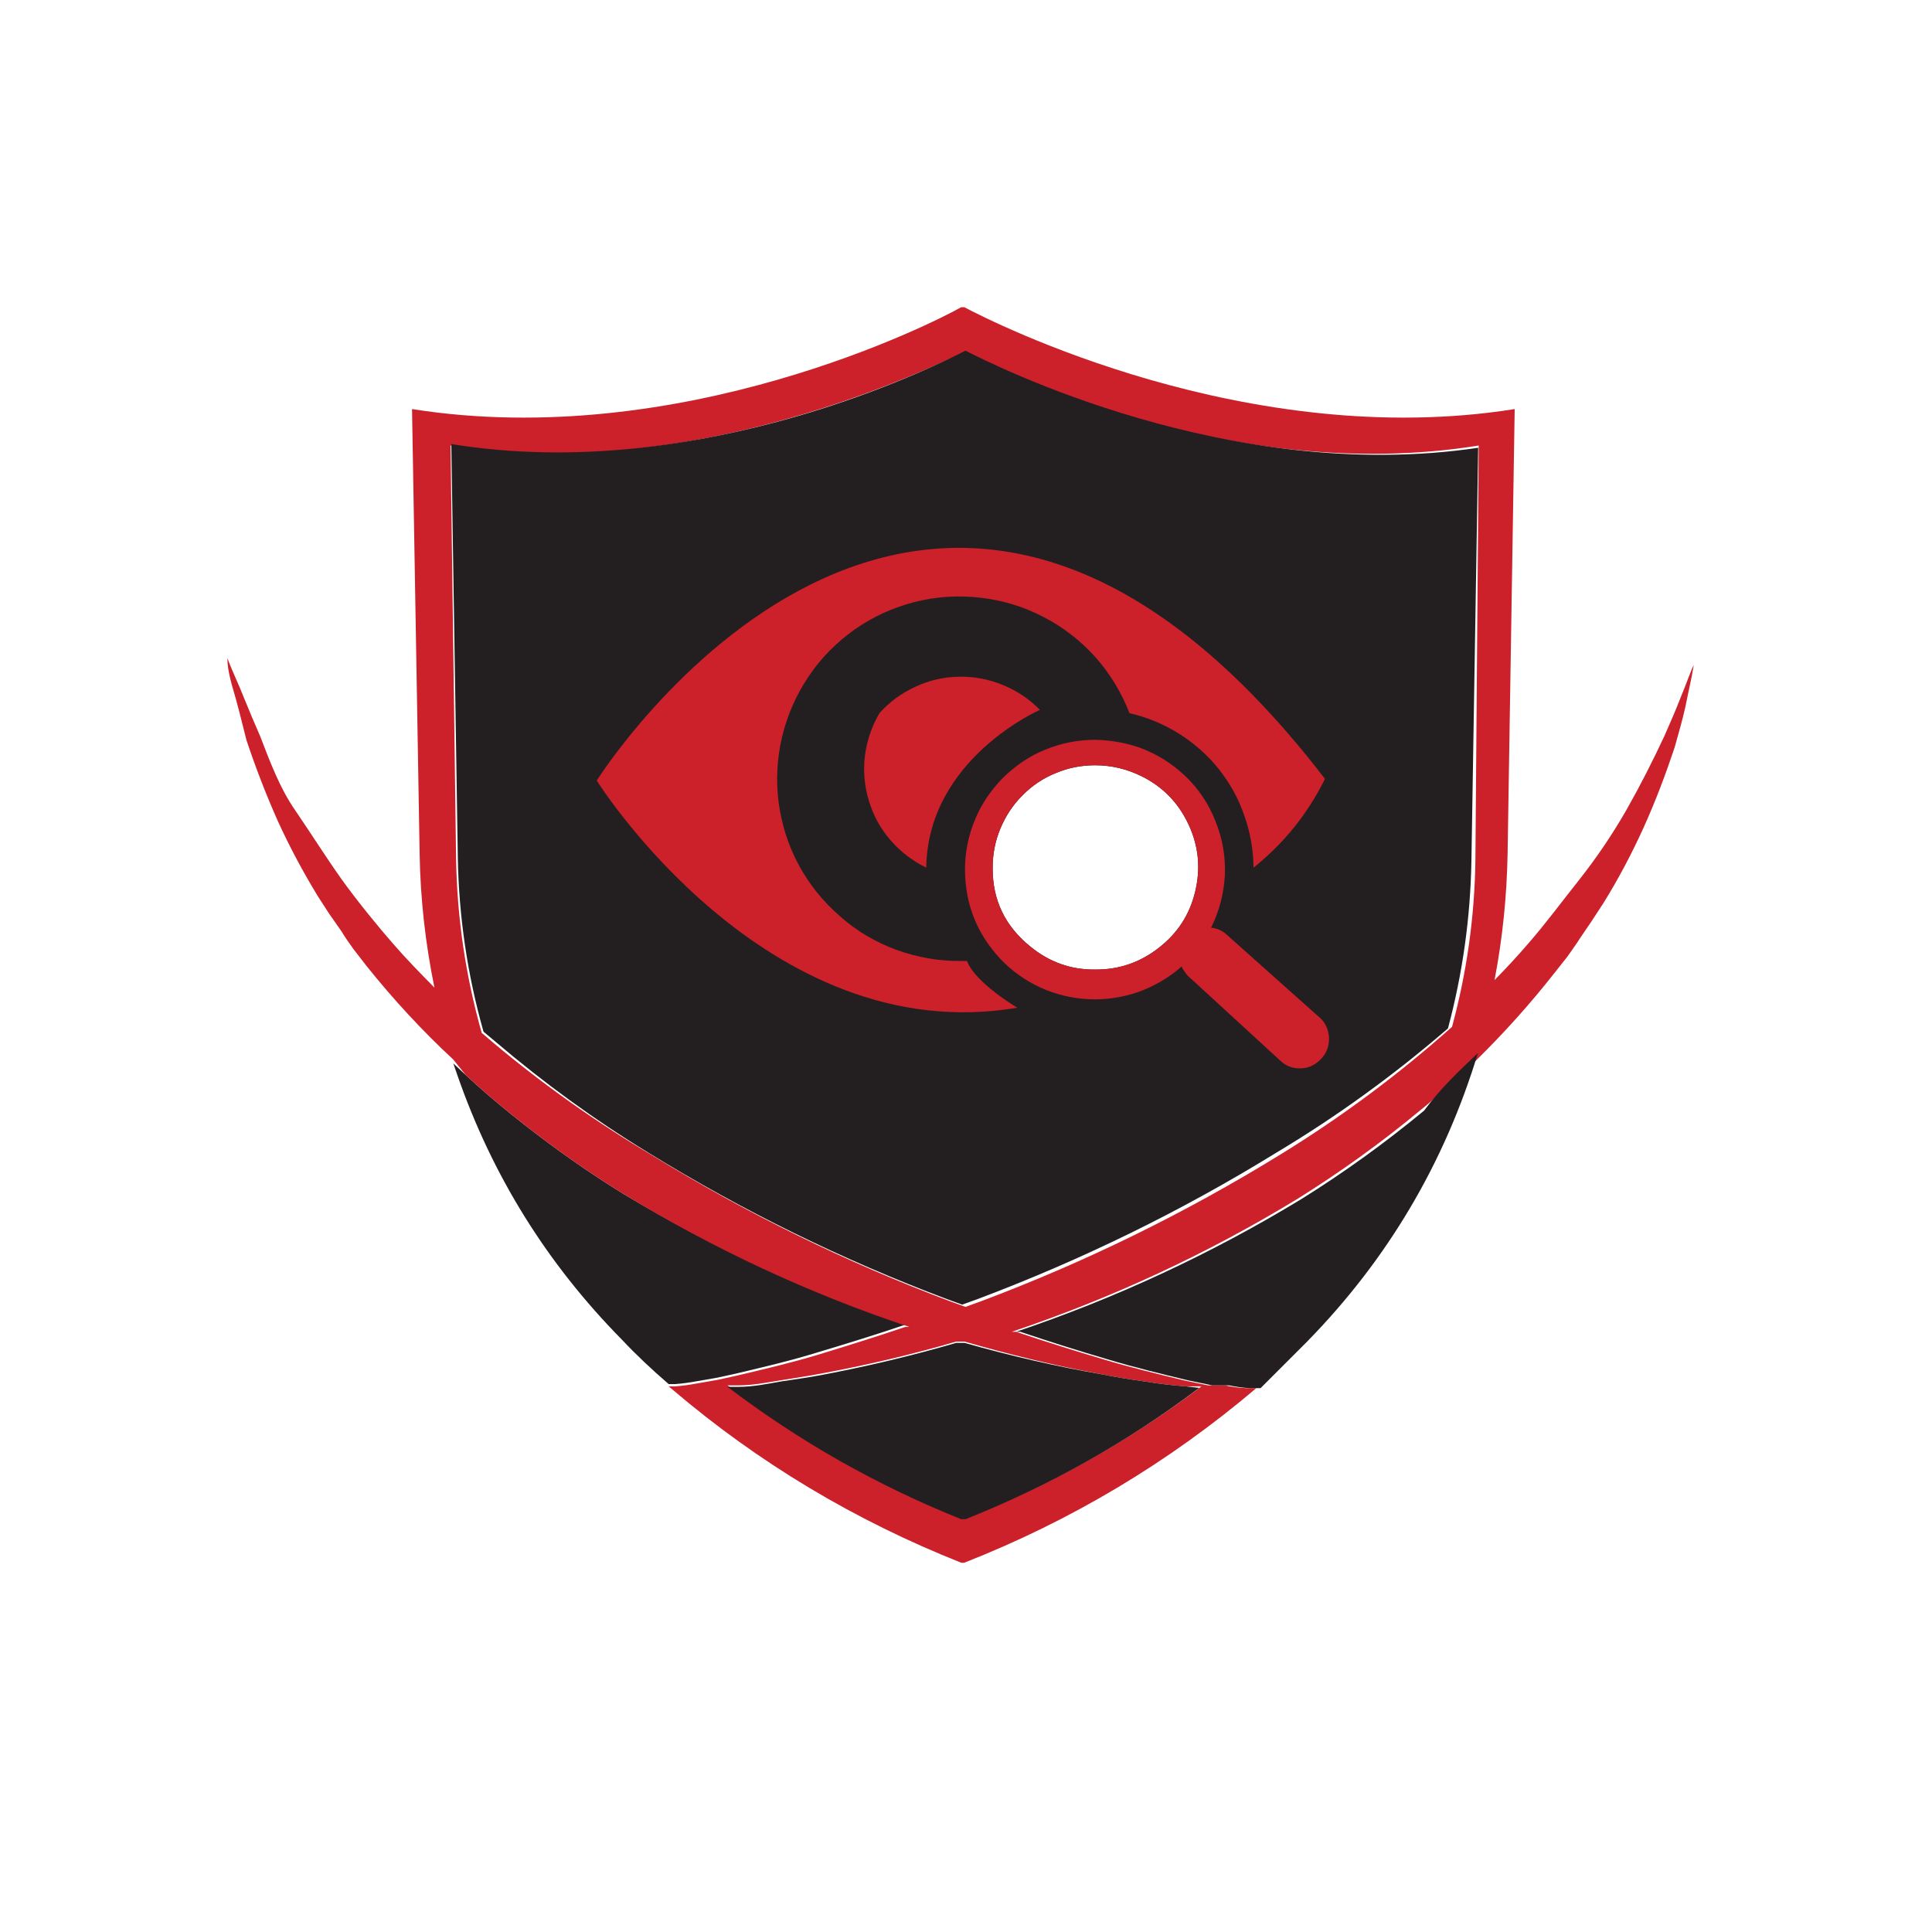 <svg xmlns="http://www.w3.org/2000/svg" xmlns:xlink="http://www.w3.org/1999/xlink" width="40" zoomAndPan="magnify" viewBox="0 0 30 30" height="40" preserveAspectRatio="xMidYMid meet" version="1.0"><defs><clipPath id="8b4db9779e"><path d="M 3.316 4 L 26.539 4 L 26.539 25 L 3.316 25 Z M 3.316 4 " clip-rule="nonzero"/></clipPath></defs><path fill="#231f20" d="M 14.121 20.57 L 14.055 20.57 C 13.605 20.723 13.164 20.859 12.707 20.996 C 12.25 21.137 11.871 21.223 11.449 21.324 L 11.145 21.391 L 10.812 21.449 C 10.703 21.469 10.594 21.484 10.484 21.492 L 10.383 21.492 C 10.121 21.266 9.875 21.035 9.656 20.801 C 8.496 19.625 7.645 18.258 7.102 16.695 L 7.039 16.512 L 7.234 16.695 C 7.457 16.902 7.691 17.102 7.922 17.289 L 8.133 17.457 C 8.633 17.848 9.148 18.211 9.688 18.543 C 11.09 19.387 12.566 20.062 14.121 20.57 Z M 14.121 20.57 " fill-opacity="1" fill-rule="nonzero"/><g clip-path="url(#8b4db9779e)"><path fill="#cc202a" d="M 26.098 10.828 C 26.02 11.031 25.93 11.234 25.844 11.43 C 25.66 11.824 25.465 12.207 25.25 12.586 C 25.031 12.965 24.797 13.312 24.523 13.66 C 24.246 14.008 24 14.344 23.723 14.66 C 23.559 14.852 23.383 15.039 23.207 15.219 C 23.332 14.57 23.398 13.914 23.41 13.254 L 23.52 6.352 C 19.375 7.012 15.422 5.008 14.973 4.77 L 14.926 4.77 C 14.508 5.008 10.574 7.012 6.398 6.352 L 6.516 13.254 C 6.527 13.953 6.605 14.648 6.746 15.336 C 6.531 15.117 6.312 14.895 6.109 14.66 C 5.906 14.43 5.559 14.008 5.309 13.66 C 5.062 13.312 4.824 12.934 4.586 12.586 C 4.344 12.238 4.191 11.824 4.039 11.43 C 3.953 11.234 3.867 11.031 3.785 10.828 C 3.707 10.625 3.605 10.422 3.531 10.219 C 3.531 10.43 3.605 10.648 3.664 10.859 C 3.723 11.07 3.773 11.285 3.828 11.496 C 3.969 11.918 4.129 12.332 4.309 12.738 C 4.492 13.141 4.703 13.535 4.934 13.914 L 5.113 14.191 L 5.305 14.465 C 5.359 14.559 5.426 14.648 5.492 14.742 L 5.695 15.004 C 6.109 15.52 6.555 16.004 7.039 16.453 L 7.234 16.695 C 7.457 16.902 7.691 17.102 7.922 17.289 L 8.133 17.457 C 8.633 17.848 9.148 18.211 9.688 18.543 C 11.086 19.398 12.566 20.086 14.121 20.605 L 14.055 20.605 C 13.605 20.758 13.164 20.895 12.707 21.035 C 12.25 21.172 11.871 21.258 11.449 21.359 L 11.145 21.426 L 10.812 21.484 C 10.703 21.504 10.594 21.52 10.484 21.527 L 10.383 21.527 L 10.434 21.57 C 11.781 22.719 13.281 23.613 14.926 24.266 L 14.973 24.266 C 16.633 23.613 18.145 22.711 19.508 21.555 L 19.348 21.555 C 19.238 21.551 19.129 21.535 19.02 21.512 L 18.758 21.512 L 18.383 21.434 C 17.961 21.332 17.539 21.23 17.125 21.105 C 16.715 20.984 16.227 20.832 15.777 20.68 L 15.711 20.68 C 17.266 20.156 18.746 19.469 20.145 18.617 C 20.809 18.203 21.445 17.746 22.047 17.246 C 22.352 17 22.645 16.73 22.926 16.461 C 23.359 16.035 23.762 15.586 24.137 15.109 L 24.34 14.852 C 24.406 14.754 24.473 14.668 24.531 14.574 L 24.719 14.297 L 24.898 14.023 C 25.133 13.645 25.34 13.25 25.523 12.848 C 25.707 12.441 25.863 12.027 26.004 11.605 C 26.062 11.395 26.125 11.184 26.172 10.969 C 26.215 10.75 26.266 10.539 26.301 10.328 C 26.25 10.422 26.184 10.625 26.098 10.828 Z M 17.105 21.34 C 17.324 21.383 17.539 21.418 17.758 21.449 C 17.977 21.484 18.195 21.512 18.41 21.527 L 18.656 21.527 C 17.539 22.371 16.332 23.051 15.027 23.566 L 14.926 23.566 C 13.625 23.047 12.414 22.363 11.297 21.512 L 11.465 21.512 C 11.684 21.512 11.902 21.469 12.117 21.434 C 12.336 21.398 12.555 21.367 12.773 21.324 C 13.473 21.195 14.164 21.031 14.848 20.832 L 14.977 20.832 C 15.68 21.035 16.387 21.207 17.105 21.34 Z M 22.91 13.355 C 22.898 14.234 22.777 15.098 22.547 15.945 C 21.715 16.688 20.82 17.352 19.871 17.934 C 18.398 18.84 16.852 19.598 15.23 20.207 L 14.992 20.293 L 14.754 20.207 C 13.133 19.598 11.59 18.84 10.117 17.934 C 9.254 17.422 8.438 16.844 7.668 16.199 L 7.48 16.039 C 7.23 15.156 7.098 14.258 7.082 13.34 L 6.996 6.918 C 10.848 7.527 14.535 5.66 14.977 5.465 C 15.398 5.684 19.078 7.547 22.961 6.918 Z M 22.91 13.355 " fill-opacity="1" fill-rule="nonzero"/></g><path fill="#231f20" d="M 14.992 5.445 C 14.57 5.66 10.883 7.527 7.008 6.895 L 7.109 13.32 C 7.125 14.234 7.258 15.137 7.508 16.02 L 7.699 16.18 C 8.441 16.812 9.23 17.387 10.066 17.898 C 11.539 18.805 13.082 19.562 14.703 20.172 L 14.941 20.258 L 15.18 20.172 C 16.801 19.562 18.348 18.805 19.82 17.898 C 20.766 17.332 21.652 16.688 22.484 15.969 C 22.711 15.117 22.832 14.254 22.848 13.375 L 22.953 6.953 C 19.094 7.527 15.414 5.66 14.992 5.445 Z M 17.004 15.055 C 16.625 15.059 16.293 14.938 16 14.699 C 15.609 14.383 15.41 13.977 15.414 13.473 C 15.414 13.262 15.453 13.059 15.535 12.863 C 15.617 12.668 15.73 12.496 15.879 12.348 C 16.027 12.199 16.199 12.082 16.395 12.004 C 16.59 11.922 16.793 11.883 17.004 11.883 C 17.258 11.883 17.5 11.941 17.73 12.055 C 18.059 12.219 18.301 12.469 18.457 12.805 C 18.613 13.141 18.645 13.484 18.559 13.844 C 18.473 14.203 18.285 14.492 17.992 14.719 C 17.703 14.945 17.371 15.059 17.004 15.055 Z M 17.004 15.055 " fill-opacity="1" fill-rule="nonzero"/><path fill="#231f20" d="M 22.949 16.352 C 22.43 18.062 21.547 19.555 20.297 20.832 C 20.066 21.062 19.824 21.305 19.574 21.555 L 19.414 21.555 C 19.305 21.551 19.195 21.535 19.086 21.512 L 18.824 21.512 L 18.449 21.434 C 18.027 21.332 17.605 21.23 17.191 21.105 C 16.777 20.984 16.293 20.832 15.844 20.68 L 15.777 20.68 C 17.332 20.156 18.809 19.469 20.211 18.617 C 20.875 18.203 21.508 17.746 22.113 17.246 C 22.375 16.891 22.664 16.621 22.949 16.352 Z M 22.949 16.352 " fill-opacity="1" fill-rule="nonzero"/><path fill="#231f20" d="M 18.621 21.551 C 17.504 22.395 16.293 23.074 14.992 23.59 L 14.926 23.59 C 13.625 23.07 12.414 22.383 11.297 21.535 L 11.465 21.535 C 11.684 21.535 11.902 21.492 12.117 21.453 C 12.336 21.418 12.555 21.391 12.773 21.348 C 13.473 21.215 14.164 21.051 14.848 20.852 L 14.977 20.852 C 15.68 21.051 16.387 21.215 17.105 21.34 C 17.324 21.383 17.539 21.418 17.758 21.449 C 17.977 21.484 18.195 21.512 18.41 21.527 Z M 18.621 21.551 " fill-opacity="1" fill-rule="nonzero"/><path fill="#cc202a" d="M 20.574 12.094 C 20.309 12.633 19.938 13.094 19.465 13.473 C 19.461 13.191 19.414 12.922 19.32 12.66 C 19.23 12.395 19.094 12.156 18.922 11.938 C 18.746 11.719 18.539 11.539 18.305 11.391 C 18.066 11.242 17.812 11.137 17.539 11.074 C 17.414 10.754 17.238 10.461 17.008 10.203 C 16.777 9.945 16.508 9.738 16.199 9.578 C 15.891 9.418 15.566 9.32 15.223 9.281 C 14.879 9.242 14.539 9.262 14.203 9.348 C 13.867 9.434 13.559 9.574 13.273 9.773 C 12.992 9.973 12.75 10.215 12.559 10.5 C 12.363 10.789 12.227 11.102 12.145 11.438 C 12.066 11.773 12.047 12.113 12.09 12.457 C 12.137 12.801 12.238 13.125 12.402 13.43 C 12.566 13.734 12.781 14 13.043 14.227 C 13.301 14.457 13.594 14.629 13.922 14.75 C 14.246 14.867 14.582 14.926 14.926 14.922 L 15.016 14.922 C 15.137 15.258 15.797 15.648 15.797 15.648 C 11.887 16.309 9.266 12.121 9.266 12.121 C 9.266 12.121 14.359 4.008 20.574 12.094 Z M 20.574 12.094 " fill-opacity="1" fill-rule="nonzero"/><path fill="#cc202a" d="M 20.465 15.777 L 19.051 14.516 C 18.98 14.449 18.898 14.414 18.805 14.406 C 18.934 14.148 19.004 13.875 19.02 13.59 C 19.031 13.301 18.984 13.023 18.875 12.754 C 18.77 12.484 18.613 12.25 18.406 12.051 C 18.195 11.852 17.957 11.703 17.684 11.605 C 17.465 11.531 17.238 11.492 17.004 11.488 C 16.734 11.488 16.477 11.539 16.23 11.641 C 15.98 11.742 15.766 11.891 15.574 12.078 C 15.387 12.27 15.238 12.484 15.137 12.734 C 15.035 12.98 14.984 13.238 14.984 13.508 C 14.988 14.039 15.168 14.496 15.531 14.887 C 15.711 15.078 15.922 15.227 16.16 15.336 C 16.398 15.445 16.652 15.504 16.914 15.516 C 17.176 15.527 17.43 15.488 17.68 15.402 C 17.926 15.312 18.148 15.184 18.348 15.008 C 18.375 15.066 18.41 15.117 18.453 15.16 L 19.871 16.461 C 19.957 16.547 20.059 16.59 20.184 16.59 C 20.305 16.59 20.406 16.547 20.496 16.461 C 20.594 16.367 20.641 16.25 20.637 16.113 C 20.629 15.977 20.574 15.863 20.465 15.777 Z M 17.004 15.055 C 16.625 15.059 16.293 14.938 16 14.699 C 15.609 14.383 15.41 13.977 15.414 13.473 C 15.414 13.262 15.453 13.059 15.535 12.863 C 15.617 12.668 15.73 12.496 15.879 12.348 C 16.027 12.199 16.199 12.082 16.395 12.004 C 16.59 11.922 16.793 11.883 17.004 11.883 C 17.258 11.883 17.5 11.941 17.73 12.055 C 18.059 12.219 18.301 12.469 18.457 12.805 C 18.613 13.141 18.645 13.484 18.559 13.844 C 18.473 14.203 18.285 14.492 17.992 14.719 C 17.703 14.945 17.371 15.059 17.004 15.055 Z M 17.004 15.055 " fill-opacity="1" fill-rule="nonzero"/><path fill="#cc202a" d="M 14.383 13.473 C 14.168 13.367 13.984 13.227 13.828 13.047 C 13.672 12.867 13.559 12.66 13.492 12.434 C 13.422 12.207 13.402 11.973 13.43 11.738 C 13.461 11.5 13.535 11.281 13.656 11.074 C 13.812 10.898 14 10.762 14.215 10.664 C 14.43 10.562 14.656 10.512 14.891 10.508 C 15.129 10.504 15.355 10.547 15.574 10.637 C 15.793 10.727 15.984 10.855 16.148 11.023 C 16.148 11.023 14.406 11.781 14.383 13.473 Z M 14.383 13.473 " fill-opacity="1" fill-rule="nonzero"/></svg>